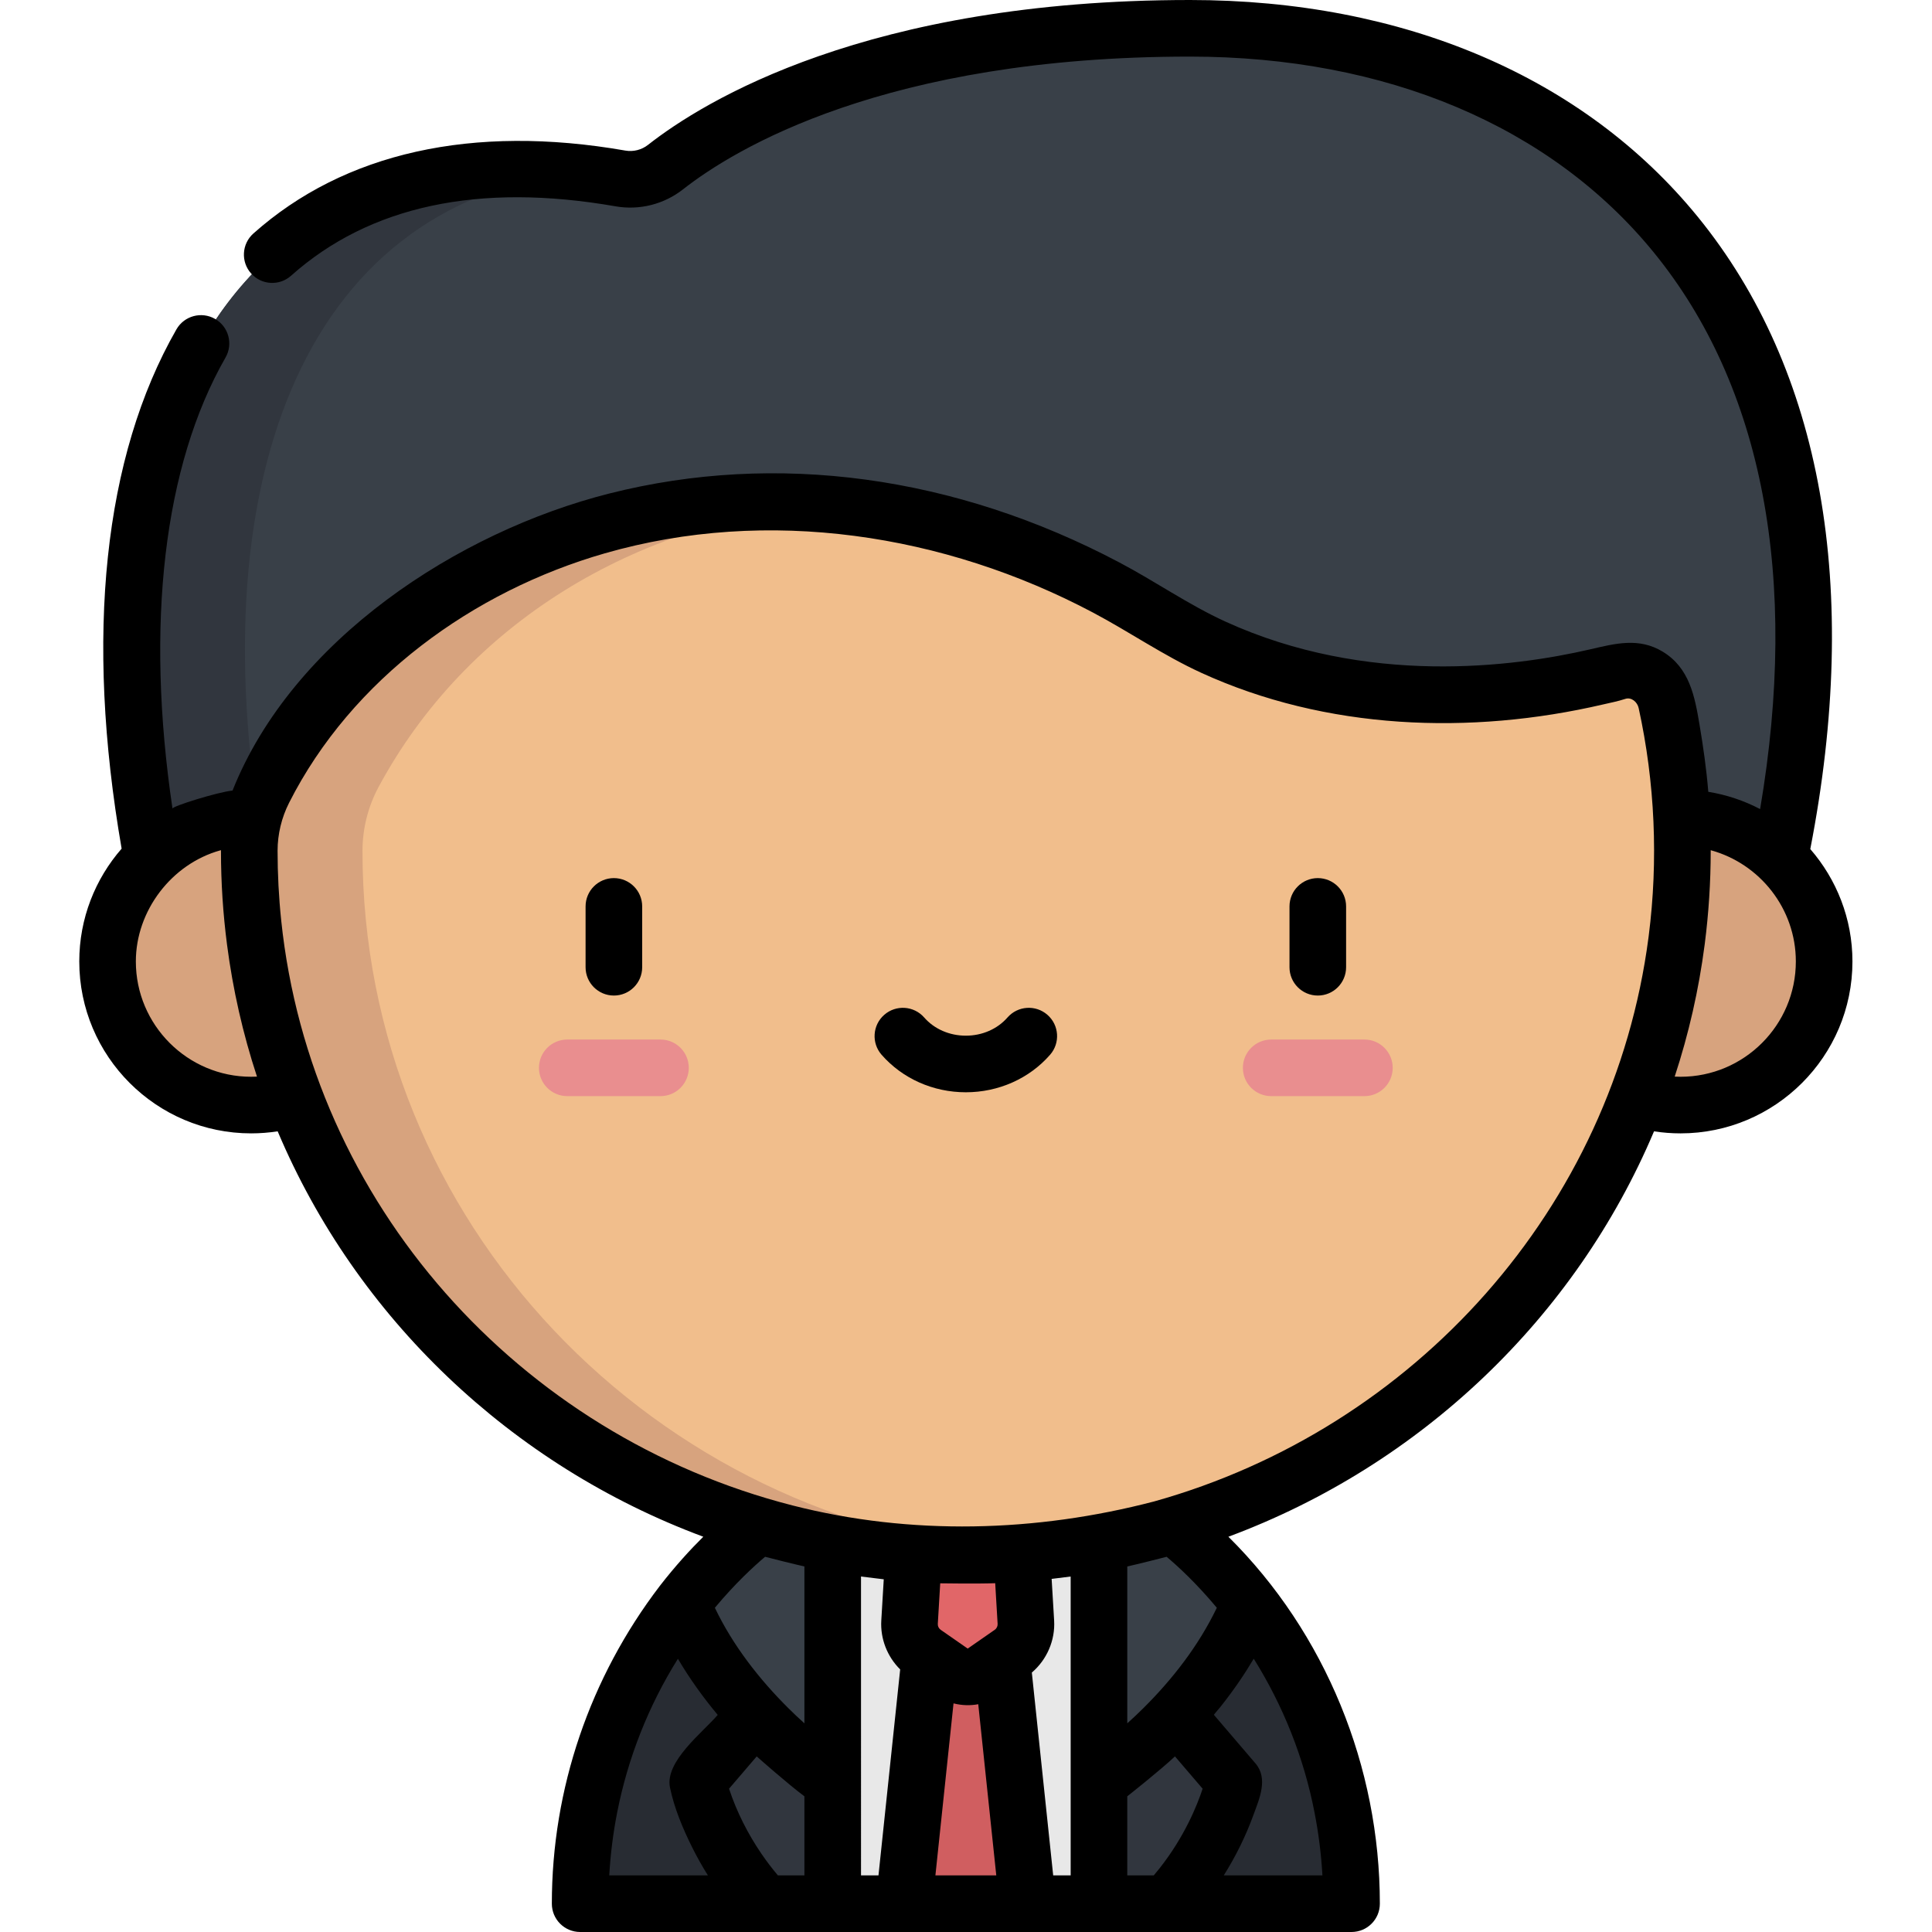 <svg height="512pt" viewBox="-21 0 512 512.001" width="512pt" xmlns="http://www.w3.org/2000/svg"><path d="m199.676 504.5-7.809-60.102 7.809-40.094h70.562l12.023 58.422-12.023 41.773zm0 0" fill="#e8e8e8"/><path d="m310.129 424.887c5.965 7.691 12.215 17.527 17.203 29.516 3.062 7.352 5.656 15.512 7.383 24.477 1.562 7.922 2.457 16.457 2.457 25.621h-49.047l-17.887-39.809zm0 0" fill="#282c33"/><path d="m159.785 424.887c-5.965 7.691-12.215 17.527-17.203 29.516-3.062 7.352-5.656 15.512-7.383 24.477-1.562 7.922-2.457 16.457-2.457 25.621h49.047l17.887-39.809zm0 0" fill="#282c33"/><path d="m294.336 7.5c-83.676 0-125.5 26.211-138.969 36.785-3.375 2.648-7.711 3.742-11.938 3.004-104.348-18.227-145.191 65.547-124.168 180.012l7.043 11.801h398.051l26.297-11.801c30.262-147.082-51.496-219.801-156.316-219.801zm0 0" fill="#394048"/><path d="m131.605 45.645c-95.582-10.031-132.555 71.625-112.344 181.656l7.043 11.801h30l-7.043-11.801c-17.941-97.668 9.18-172.977 82.344-181.656zm0 0" fill="#31363e"/><path d="m306.016 472.199s-3.48 16.898-17.891 32.301h-17.887v-32.301c8.387-5.863 15.145-11.973 20.539-17.797zm0 0" fill="#31363e"/><path d="m310.129 424.887s-4.602 13.633-19.348 29.516c-5.398 5.824-12.156 11.934-20.543 17.797v-67.898h19.559s9.699 6.867 20.324 20.562zm0 0" fill="#394048"/><path d="m163.898 472.199s3.477 16.898 17.891 32.301h17.887v-32.301c-8.387-5.863-15.145-11.973-20.543-17.797zm0 0" fill="#31363e"/><path d="m159.785 424.887s4.602 13.633 19.348 29.516c5.398 5.824 12.156 11.934 20.543 17.797v-67.898h-19.559s-9.699 6.867-20.324 20.562zm0 0" fill="#394048"/><path d="m251.355 504.5-6.891-65.426h-19.016l-6.891 65.426zm0 0" fill="#d05e60"/><path d="m249.191 401.828h-27.477l-1.676 28.062c-.191 3.234 1.312 6.336 3.973 8.184l7.164 4.98c2.57 1.789 5.984 1.789 8.559 0l7.16-4.98c2.66-1.848 4.168-4.949 3.973-8.184zm0 0" fill="#e16668"/><path d="m462.414 254.797c0 21.02-17.039 38.059-38.059 38.059-21.016 0-38.055-17.039-38.055-38.059 0-21.016 17.039-38.055 38.055-38.055 21.02 0 38.059 17.039 38.059 38.055zm0 0" fill="#d7a37e"/><path d="m420.539 185.824c-1.277-5.785-7.07-9.383-12.789-7.848-21.863 5.879-75.742 15.434-123.531-15.398-90.801-55.727-194.859-28.426-234.91 46.016-2.789 5.184-4.246 10.98-4.246 16.867v.086c0 103.098 85.02 186.672 189.895 186.672 104.879 0 189.895-83.578 189.895-186.672 0-13.633-1.488-26.922-4.312-39.723zm0 0" fill="#f1be8c"/><path d="m75.059 225.547c0-5.941 1.469-11.793 4.285-17.023 23.234-43.125 67.965-70.414 119.145-74.875-63.293-5.406-121.512 23.516-149.18 74.941-1.395 2.59-2.453 5.336-3.168 8.168-.195-.004-.387-.016-.586-.016-21.016 0-38.055 17.039-38.055 38.055 0 21.02 17.039 38.059 38.055 38.059 4.355 0 8.145-.742 11.43-2.086 26.914 70.926 96.438 121.449 177.973 121.449 5.047 0 10.051-.199 15-.578-97.863-7.52-174.898-87.961-174.898-186.094zm0 0" fill="#d7a37e"/><path d="m340.582 290.488h-24.703c-4.141 0-7.5-3.359-7.5-7.5s3.359-7.5 7.5-7.5h24.703c4.141 0 7.5 3.359 7.5 7.5s-3.359 7.5-7.5 7.5zm0 0" fill="#e98e8f"/><path d="m154.035 290.488h-24.703c-4.141 0-7.5-3.359-7.5-7.5s3.359-7.5 7.5-7.5h24.703c4.141 0 7.5 3.359 7.5 7.5s-3.359 7.5-7.5 7.5zm0 0" fill="#e98e8f"/><path d="m328.23 263.832c4.141 0 7.5-3.359 7.5-7.5v-16.125c0-4.145-3.359-7.5-7.5-7.5s-7.5 3.355-7.5 7.5v16.125c0 4.141 3.359 7.5 7.5 7.5zm0 0"/><path d="m141.684 263.832c4.141 0 7.5-3.359 7.5-7.5v-16.125c0-4.145-3.359-7.5-7.5-7.5-4.145 0-7.5 3.355-7.5 7.5v16.125c0 4.141 3.355 7.5 7.5 7.5zm0 0"/><path d="m256.574 268.938c-3.117-2.727-7.855-2.41-10.582.707-2.676 3.062-6.699 4.82-11.035 4.82-4.34 0-8.363-1.758-11.039-4.82-2.727-3.117-7.465-3.434-10.582-.707-3.117 2.723-3.438 7.461-.711 10.582 5.527 6.32 13.664 9.945 22.332 9.945 8.664 0 16.805-3.625 22.328-9.945 2.727-3.121 2.41-7.859-.711-10.582zm0 0"/><path d="m45.559 300.355c2.359 0 4.707-.184 7.023-.543 20.848 49.359 61.824 88.488 112.797 107.438-3.426 3.391-7.406 7.73-11.512 13.02-.02.027-.039.059-.062.086-18.473 24.211-28.562 53.672-28.562 84.145 0 4.145 3.355 7.5 7.5 7.5h204.43c4.141 0 7.5-3.355 7.5-7.5 0-36.203-14.359-71.711-40.137-97.25 50.973-18.949 91.949-58.078 112.797-107.438 2.316.363 4.664.543 7.023.543 25.121 0 45.559-20.438 45.559-45.555 0-11.367-4.223-21.789-11.172-29.789 13.453-69.195 3.172-127.082-29.844-167.586-30.188-37.031-77.977-57.426-134.562-57.426-85.48 0-128.902 26.844-143.602 38.387-1.699 1.332-3.895 1.887-6.016 1.516-40.43-7.062-74.52.535-98.574 21.977-3.094 2.754-3.363 7.496-.609 10.586 2.758 3.094 7.5 3.367 10.59.609 20.805-18.543 49.746-24.73 86.016-18.395 6.312 1.102 12.816-.539 17.855-4.496 13.473-10.578 53.539-35.184 134.34-35.184 51.992 0 95.652 18.434 122.934 51.902 28.906 35.457 38.57 86.285 28.176 147.512-4.293-2.246-8.922-3.793-13.734-4.574-.488-5.984-1.332-11.918-2.332-17.832-1.262-7.535-2.676-15.016-9.734-19.301-6.328-3.844-12.59-2.164-19.309-.609-20.227 4.684-59.129 9.746-96.633-7.387-9.754-4.457-18.578-10.656-28.051-15.645-43.473-22.996-90.859-29.477-135.129-18.293-40.176 10.148-83.98 38.766-99.902 78.73-4.109.445-16.008 4.176-15.918 4.781-7.234-48.801-2.336-90.926 14.059-119.539 2.059-3.594.816-8.176-2.777-10.234-3.594-2.059-8.18-.816-10.238 2.777-19.301 33.688-24.297 81.215-14.523 137.613-6.98 8.008-11.223 18.461-11.223 29.895 0 25.121 20.438 45.559 45.559 45.559zm1.543-15.039c-.512.027-1.027.039-1.543.039-16.852 0-30.559-13.707-30.559-30.559 0-13.43 9.457-25.84 22.371-29.441.062-.016.125-.031.191-.051 0 .082-.004.164-.004.242 0 8.309.539 16.617 1.613 24.855 1.543 11.859 4.184 23.527 7.93 34.914zm145.074 129.812v41.57c-1.449-1.293-2.859-2.629-4.238-3.996-7.738-7.688-14.742-16.664-19.492-26.625 5.457-6.539 10.406-11.066 13.312-13.512 1.383.383 8.324 2.105 10.418 2.562zm-51.719 81.871c.328-5.672 1.031-11.262 2.102-16.699 2.844-14.426 8.293-28.246 16.094-40.707 3.098 5.25 6.648 10.195 10.551 14.875-3.988 4.66-14.07 12.348-12.652 19.242 1.129 5.469 3.383 10.824 5.855 15.809 1.273 2.559 2.672 5.059 4.195 7.48zm51.719 0h-7.023c-1.551-1.828-2.992-3.727-4.348-5.707-3.629-5.316-6.586-11.145-8.602-17.266l7.332-8.562c.23.219 8.48 7.5 12.641 10.578zm15-79.203c.43.059 5.125.641 6.027.734l-.652 10.91c-.289 4.855 1.59 9.605 5.004 12.977l-5.75 54.582h-4.629zm55.562 0v79.203h-4.633l-5.66-53.754c3.98-3.391 6.223-8.535 5.91-13.805l-.66-11.02c1.25-.141 4.609-.566 5.043-.625zm-27.285 19.098-7.16-4.977c-.512-.355-.805-.961-.766-1.582l.641-10.738c.281.012 9.996.145 14.57-.031l.641 10.77c.039.621-.254 1.227-.766 1.582zm-8.562 60.105 4.801-45.578c.043.008.09.016.137.023 2.059.516 4.316.594 6.418.191l4.777 45.363zm50.848-20.957c.238-.18 8.875-7.016 12.637-10.578l7.332 8.562c-1.465 4.457-4.809 12.73-11.398 21.082-.504.641-1.023 1.27-1.551 1.891h-7.02zm49.621 4.285c1.066 5.418 1.77 11 2.098 16.672h-26.145c3.172-5.047 5.824-10.418 7.863-16.02 1.562-4.281 3.973-9.641.535-13.656l-11.004-12.859c-.055-.066 1.617-1.988 1.715-2.113 3.73-4.691 6.629-9.051 8.828-12.777 7.797 12.453 13.324 26.324 16.109 40.754zm-39.195-67.762c2.895 2.426 7.812 6.922 13.305 13.508-.02.043-.043.09-.062.133-4.797 9.926-11.625 18.758-19.434 26.5-1.379 1.367-2.789 2.703-4.234 3.992v-41.57c2.414-.527 9.355-2.27 10.426-2.562zm-3.312-14.664c-.012.004-.023.004-.035.008-31.309 8.172-64.355 9.078-95.789 1.051-72.551-18.559-127.668-80-135.508-155.051-.641-6.129-.961-12.289-.961-18.449.004-4.402 1.062-8.773 3.043-12.695 16.613-32.828 48.766-56.094 83.691-66.133 43.184-12.414 90.004-5.152 129.371 15.711 9.645 5.109 18.652 11.355 28.598 15.918 33.133 15.191 71.391 16.617 106.57 8.426 1.945-.453 3.973-.836 5.871-1.469 1.656-.551 3.211.855 3.551 2.398 4.34 19.77 5.234 40.34 2.668 60.414-.02.152-.039.305-.059.453-9.352 71.578-61.871 130.078-131.012 149.418zm139.504-112.547c-.516 0-1.031-.012-1.547-.039 3.746-11.387 6.391-23.055 7.934-34.914.012-.109.027-.219.043-.328 1.039-8.129 1.566-16.332 1.566-24.527 0-.078 0-.156 0-.234.02.008.035.012.055.016 12.945 3.555 22.508 15.449 22.508 29.469 0 16.852-13.707 30.559-30.559 30.559zm0 0"/></svg>